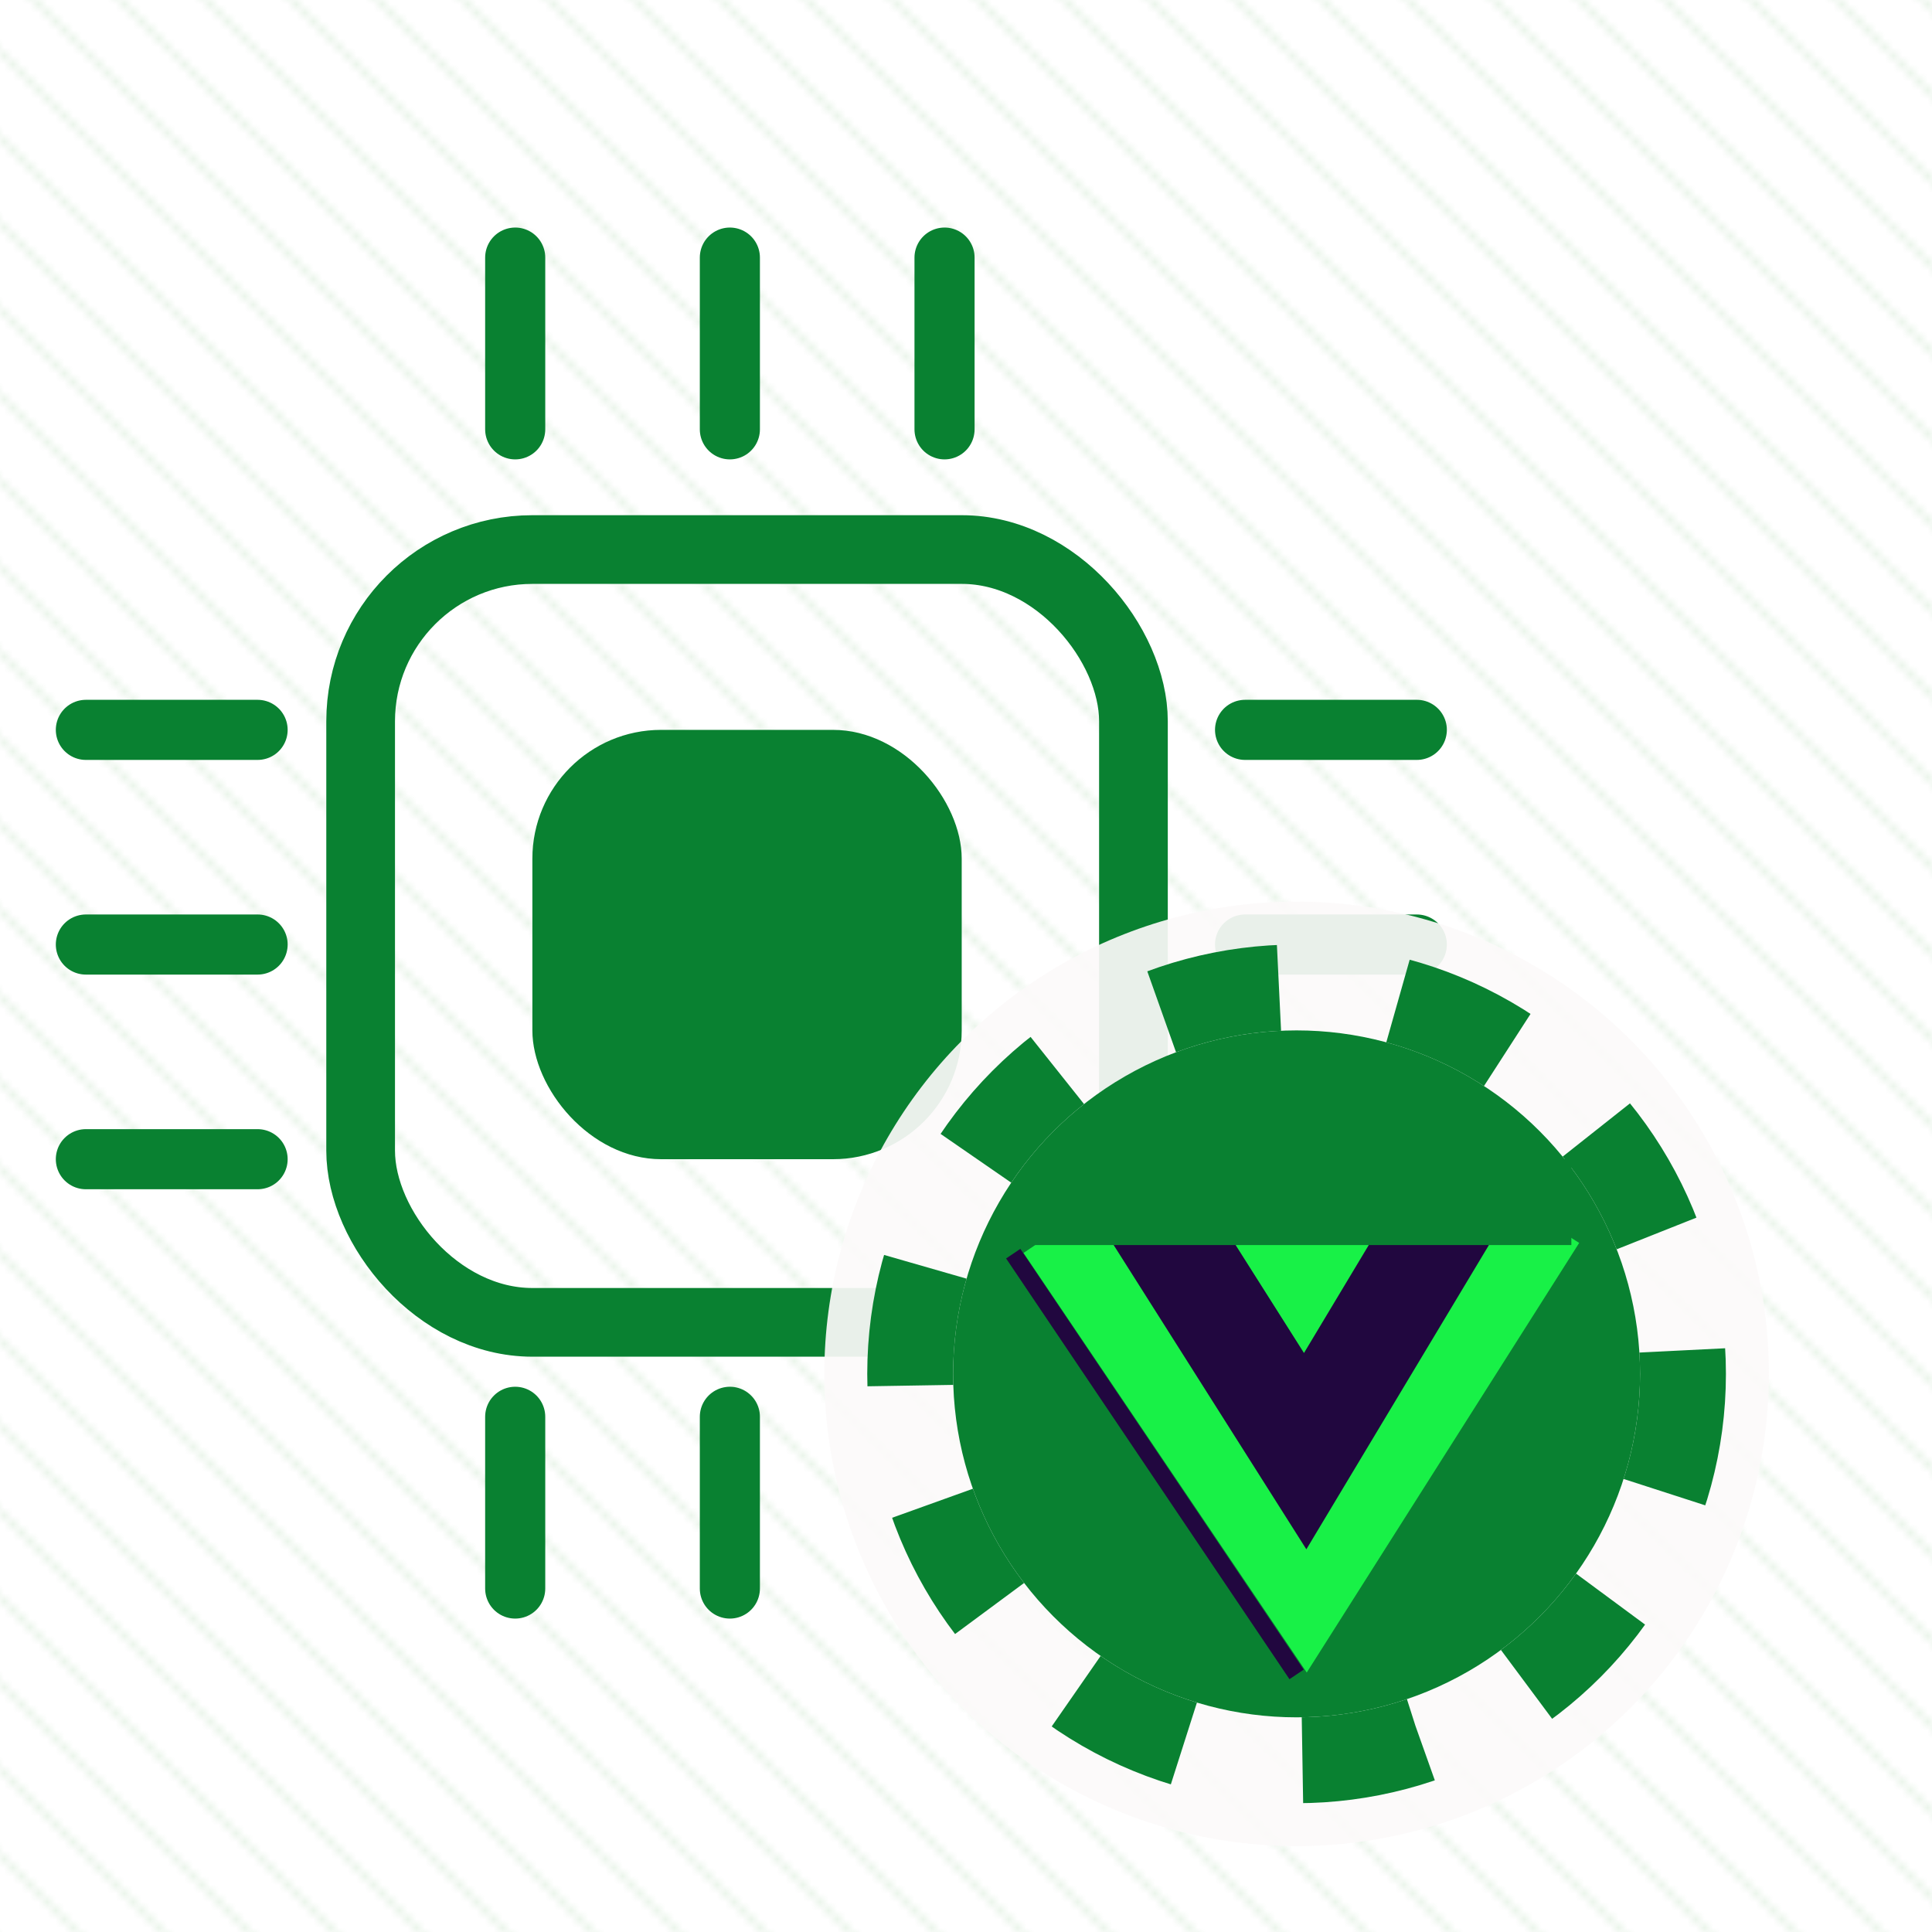 <svg xmlns="http://www.w3.org/2000/svg"
 xmlns:xlink="http://www.w3.org/1999/xlink" width="225" height="225">
<style>
.squareOuter {stroke:#098131;fill:rgba(255, 0, 0, 0);stroke-width:8}
.squareInner { fill:#098131} 
.lines{stroke:#098131;stroke-width:7}
.circleInner{ fill:#098131}
.circleOuter{stroke:#098131;fill:rgba(255, 251, 0, 0);stroke-width:10}
 @keyframes svg_move{0%{stroke-dashoffset: 0}100%{stroke-dashoffset: 537}}
</style>
   <pattern id="pattern-cubes" x="0" y="126"
       patternUnits="userSpaceOnUse" width="10" height="10"
        viewBox="0 0 50 50"> 
     
     <g id="cube" stroke="green" stroke-width="1" stroke-opacity="0.3">
       <path class="left-shade" d="M0 0 l50 50" x="0" y="0" />
     </g>
  	   
   </pattern>
   
   <!-- The canvas for our pattern -->
   <rect x="0" y="0" width="100%"  height="100%" fill="url(#pattern-cubes)" />

       <rect x="42" y="64" width="90" rx="20" ry="20" height="90" class="squareOuter" />

        <g>
            <!-- <line x1="110" x2="110" y1="165" y2="185" stroke-linecap="round"  class="lines" /> -->

            <line x1="85" x2="85" y1="165" y2="185" stroke-linecap="round" class="lines" />

            <line x1="60" x2="60" y1="165" y2="185" stroke-linecap="round"  class="lines"/>

        </g>

        <g>
            <line x1="145" x2="165" y1="85" y2="85"   stroke-linecap="round" class="lines" />

           <line x1="145" x2="165" y1="110" y2="110" stroke-linecap="round" class="lines" />

             <!-- <line x1="145" x2="165" y1="135" y2="135" stroke-linecap="round"  class="lines"/> -->
        </g>

 <rect x="62" y="85" width="50" rx="15" ry="15" stroke-width="1" height="50" class="squareInner" />

     <g >
        <circle cx="151" cy="160" stroke-dasharray="14" r="55" fill="rgba(252,250,250,0.918)"/>
        <circle cx="151" cy="160" stroke-dasharray="14" r="45" style="animation: svg_move 30s linear infinite" class="circleOuter"/>
        <circle cx="151" cy="160" r="40" class="circleInner"  />
      </g>

    <g>
      <line x1="10" x2="30" y1="85" y2="85" stroke-linecap="round" class="lines" />

        <line x1="10" x2="30" y1="110" y2="110" stroke-linecap="round" class="lines" />

        <line x1="10" x2="30" y1="135" y2="135" stroke-linecap="round" class="lines" />
    </g>

    <g >
        <line x1="110" x2="110" y1="30" y2="50" stroke-linecap="round"  class="lines"  />
        <line x1="85" x2="85" y1="30" y2="50" stroke-linecap="round"  class="lines" />
        <line x1="60" x2="60" y1="30" y2="50" stroke-linecap="round" class="lines" />
    </g>

    <path d="M125 142 l27 40 l26 -41" stroke-width="14" fill="rgba(3,99,54,0)" stroke="#18f147"/>
    <path d="M133 139 l19 30 l18 -30" stroke-width="12" fill="#18f147" stroke="#21073f"/>

    <line x1="120" x2="183" y1="140" y2="140" stroke-width="10" stroke="#098131" />
    <line x1="118" x2="151" y1="146" y2="195" stroke-width="2" stroke="#21073f" />

</svg>